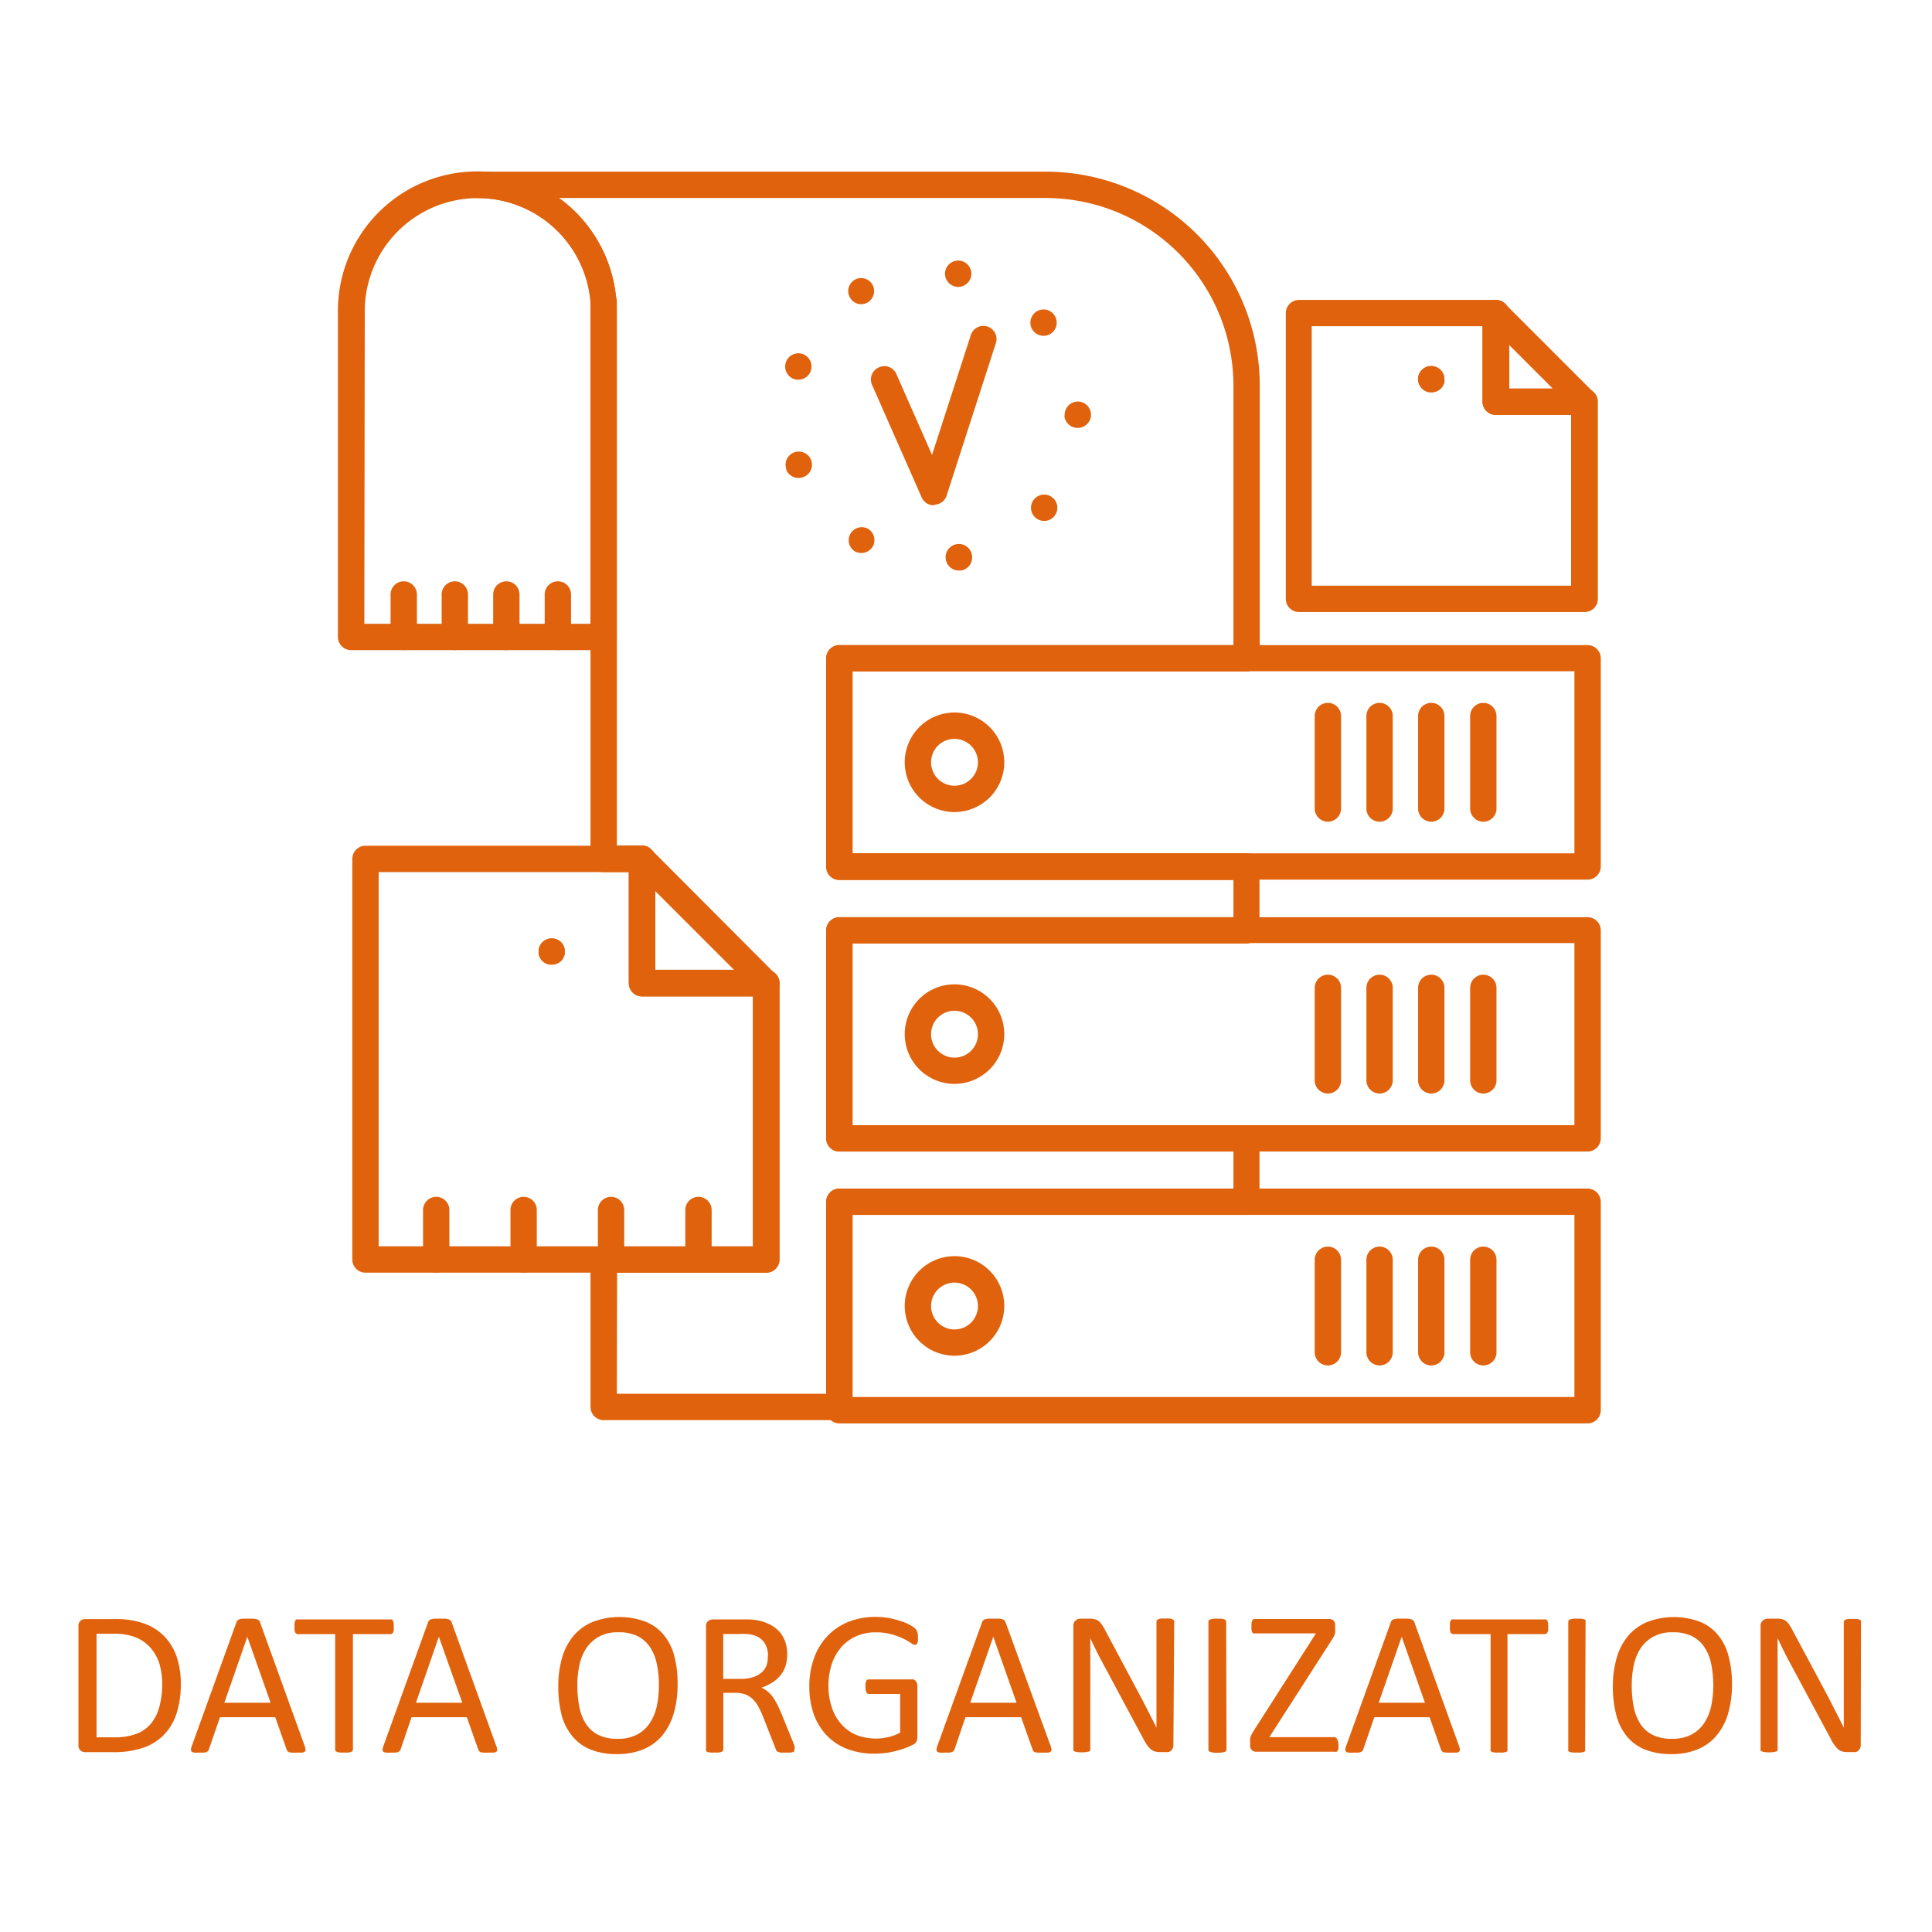 <?xml version="1.0" standalone="no"?><!DOCTYPE svg PUBLIC "-//W3C//DTD SVG 1.1//EN" "http://www.w3.org/Graphics/SVG/1.1/DTD/svg11.dtd"><svg class="icon" width="200px" height="200.00px" viewBox="0 0 1024 1024" version="1.1" xmlns="http://www.w3.org/2000/svg"><path fill="#e0620d" d="M319.965 344.574H186.08a6.978 6.978 0 0 1-6.978-6.978V164.867a73.874 73.874 0 0 1 147.515-6.001c0 2 0.279 4.001 0.279 6.001v172.729a6.978 6.978 0 0 1-6.931 6.978z m-126.86-13.956h119.882V164.867v-4.652a59.918 59.918 0 0 0-119.65 4.652zM494.881 267.816a6.978 6.978 0 0 1-6.373-4.187l-26.284-59.592a6.978 6.978 0 0 1 3.582-9.304 6.885 6.885 0 0 1 9.304 3.536l18.887 42.845 20.655-63.826a6.978 6.978 0 0 1 13.258 4.326l-26.237 81.224a6.978 6.978 0 0 1-6.28 4.652zM501.3 296.519A7.025 7.025 0 0 1 507.069 288.424a6.978 6.978 0 0 1 8.048 5.675A6.978 6.978 0 0 1 509.395 302.381h-1.21a6.978 6.978 0 0 1-6.885-5.862z m-47.962-4.14a6.931 6.931 0 0 1-2.559-9.537 6.931 6.931 0 0 1 9.304-2.559 7.025 7.025 0 0 1 2.559 9.304 7.025 7.025 0 0 1-6.048 3.489 7.118 7.118 0 0 1-3.256-0.698zM548.937 274.468a6.931 6.931 0 0 1-0.837-9.816 6.931 6.931 0 0 1 9.816-0.884 6.978 6.978 0 0 1 0.884 9.816 6.838 6.838 0 0 1-5.35 2.512A7.025 7.025 0 0 1 548.937 274.468z m-132.117-25.726a6.978 6.978 0 0 1 4.14-8.978 7.025 7.025 0 0 1 8.978 4.187 6.978 6.978 0 0 1-4.187 8.932 7.071 7.071 0 0 1-2.373 0.419 6.931 6.931 0 0 1-6.699-4.466z m147.469-28.563v-0.326a7.025 7.025 0 0 1 6.978-7.025 6.978 6.978 0 0 1 6.978 6.978 6.978 6.978 0 0 1-6.978 6.978 6.978 6.978 0 0 1-7.118-6.513z m-143.514-19.306a7.025 7.025 0 0 1-4.187-8.978 6.978 6.978 0 0 1 8.932-4.233 7.025 7.025 0 0 1 4.187 8.932 6.978 6.978 0 0 1-6.559 4.652 6.885 6.885 0 0 1-2.373-0.372z m127-25.353a7.025 7.025 0 0 1 0.837-9.862 6.978 6.978 0 0 1 9.816 0.837 7.025 7.025 0 0 1-0.837 9.862 7.025 7.025 0 0 1-4.652 1.628 7.025 7.025 0 0 1-5.164-2.466z m-97.227-17.724a6.931 6.931 0 0 1 2.512-9.537 6.931 6.931 0 0 1 9.304 2.512 7.025 7.025 0 0 1-2.512 9.537 6.931 6.931 0 0 1-3.536 0.93 6.885 6.885 0 0 1-5.768-3.442z m56.15-5.862a6.978 6.978 0 0 1-5.722-8.048 7.025 7.025 0 0 1 8.094-5.675 6.978 6.978 0 0 1 5.675 8.048 7.025 7.025 0 0 1-6.885 5.815 4.978 4.978 0 0 1-1.163-0.14zM505.952 430.404a26.377 26.377 0 1 1 26.33-26.377 26.377 26.377 0 0 1-26.33 26.377z m0-38.798a12.421 12.421 0 1 0 12.374 12.421 12.467 12.467 0 0 0-12.374-12.421zM703.802 435.521a6.978 6.978 0 0 1-6.978-6.978V379.511a6.978 6.978 0 0 1 13.956 0v49.032a6.978 6.978 0 0 1-6.978 6.978zM731.203 435.521a6.978 6.978 0 0 1-6.978-6.978V379.511a6.978 6.978 0 1 1 13.956 0v49.032a6.978 6.978 0 0 1-6.978 6.978zM758.603 435.521a6.978 6.978 0 0 1-6.978-6.978V379.511a6.978 6.978 0 1 1 13.956 0v49.032a6.978 6.978 0 0 1-6.978 6.978zM786.189 435.521a6.978 6.978 0 0 1-6.978-6.978V379.511a6.978 6.978 0 0 1 13.956 0v49.032a6.978 6.978 0 0 1-6.978 6.978zM505.952 574.476a26.377 26.377 0 1 1 26.33-26.377 26.377 26.377 0 0 1-26.33 26.377z m0-38.751a12.421 12.421 0 1 0 12.374 12.374 12.421 12.421 0 0 0-12.374-12.374zM703.802 579.594a6.978 6.978 0 0 1-6.978-6.978v-49.032a6.978 6.978 0 1 1 13.956 0v49.032a6.978 6.978 0 0 1-6.978 6.978zM731.203 579.594a6.978 6.978 0 0 1-6.978-6.978v-49.032a6.978 6.978 0 0 1 13.956 0v49.032a6.978 6.978 0 0 1-6.978 6.978zM758.603 579.594a6.978 6.978 0 0 1-6.978-6.978v-49.032a6.978 6.978 0 0 1 13.956 0v49.032a6.978 6.978 0 0 1-6.978 6.978zM786.189 579.594a6.978 6.978 0 0 1-6.978-6.978v-49.032a6.978 6.978 0 1 1 13.956 0v49.032a6.978 6.978 0 0 1-6.978 6.978zM505.952 718.549a26.377 26.377 0 1 1 26.33-26.33 26.377 26.377 0 0 1-26.33 26.33z m0-38.751a12.421 12.421 0 1 0 12.374 12.421 12.467 12.467 0 0 0-12.374-12.421zM703.802 723.713a6.978 6.978 0 0 1-6.978-6.978v-49.032a6.978 6.978 0 0 1 13.956 0v49.032a6.978 6.978 0 0 1-6.978 6.978zM731.203 723.713a6.978 6.978 0 0 1-6.978-6.978v-49.032a6.978 6.978 0 0 1 13.956 0v49.032a6.978 6.978 0 0 1-6.978 6.978zM758.603 723.713a6.978 6.978 0 0 1-6.978-6.978v-49.032a6.978 6.978 0 0 1 13.956 0v49.032a6.978 6.978 0 0 1-6.978 6.978zM786.189 723.713a6.978 6.978 0 0 1-6.978-6.978v-49.032a6.978 6.978 0 0 1 13.956 0v49.032a6.978 6.978 0 0 1-6.978 6.978z"  /><path fill="#e0620d" d="M213.992 344.574a6.978 6.978 0 0 1-6.978-6.978v-22.516a6.978 6.978 0 0 1 13.956 0v22.516a6.978 6.978 0 0 1-6.978 6.978zM241.067 344.574a6.978 6.978 0 0 1-6.978-6.978v-22.516a6.978 6.978 0 0 1 13.956 0v22.516a6.978 6.978 0 0 1-6.978 6.978zM268.374 344.574a6.978 6.978 0 0 1-6.978-6.978v-22.516a6.978 6.978 0 0 1 13.956 0v22.516a6.978 6.978 0 0 1-6.978 6.978zM295.682 344.574a6.978 6.978 0 0 1-6.978-6.978v-22.516a6.978 6.978 0 0 1 13.956 0v22.516a6.978 6.978 0 0 1-6.978 6.978zM839.687 324.385H688.497a6.978 6.978 0 0 1-6.978-6.978V165.937a7.025 7.025 0 0 1 6.978-6.978h104.484a6.978 6.978 0 0 1 6.978 6.978v40.007h39.961a6.978 6.978 0 0 1 6.978 6.978v104.484a6.978 6.978 0 0 1-7.211 6.978z m-144.445-13.956H832.709V219.9h-39.961a6.978 6.978 0 0 1-6.978-6.978v-40.007h-90.528z"  /><path fill="#e0620d" d="M839.687 219.9h-46.939a6.978 6.978 0 0 1-6.978-6.978v-46.985a6.978 6.978 0 0 1 11.909-4.931l46.985 46.985a6.978 6.978 0 0 1-4.978 11.909z m-39.961-13.956h23.26l-23.26-23.26zM758.603 207.898a7.071 7.071 0 0 1-4.978-2.047 7.676 7.676 0 0 1-1.907-3.582 6.885 6.885 0 0 1 1.907-6.28 6.373 6.373 0 0 1 1.07-0.884l1.21-0.651a4.652 4.652 0 0 1 1.303-0.372 6.978 6.978 0 0 1 8.327 6.838 6.978 6.978 0 0 1 0 1.349 6.001 6.001 0 0 1-0.372 1.303 10.002 10.002 0 0 1-0.651 1.21 6.373 6.373 0 0 1-0.884 1.07 6.931 6.931 0 0 1-5.024 2.047z"  /><path fill="#e0620d" d="M758.603 207.898h-1.349a7.071 7.071 0 0 1-1.303-0.419 7.211 7.211 0 0 1-4.187-5.071 6.885 6.885 0 0 1 1.907-6.28 6.373 6.373 0 0 1 1.07-0.884l1.21-0.651a6.838 6.838 0 0 1 1.303-0.372 6.978 6.978 0 0 1 8.327 6.838 6.978 6.978 0 0 1 0 1.349 6.001 6.001 0 0 1-0.372 1.303 10.002 10.002 0 0 1-0.651 1.21 6.373 6.373 0 0 1-0.884 1.07 6.978 6.978 0 0 1-5.071 1.907zM444.872 752.695H319.965a6.978 6.978 0 0 1-6.978-6.978v-78.014a6.978 6.978 0 0 1 6.978-6.978h79.084v-132.629H340.294a6.978 6.978 0 0 1-6.978-6.978V462.224h-13.351a6.978 6.978 0 0 1-6.978-6.978V161.285a7.025 7.025 0 0 1 0-1.303A60.197 60.197 0 0 0 253.069 104.949a6.978 6.978 0 0 1 0-13.956h301.264a113.462 113.462 0 0 1 113.369 113.369V348.901a6.978 6.978 0 0 1-6.978 6.978h-208.875v96.39H660.585a6.978 6.978 0 0 1 6.978 6.978V493.113a6.978 6.978 0 0 1-6.978 6.978H451.85v96.297H660.585a6.978 6.978 0 0 1 6.978 6.978v33.587a6.978 6.978 0 0 1-6.978 6.978H451.85v101.786a6.978 6.978 0 0 1-6.978 6.978z m-117.928-13.956h110.95v-101.786a6.978 6.978 0 0 1 6.978-6.978h208.875v-19.631h-208.875a6.978 6.978 0 0 1-6.978-6.978V493.113a6.978 6.978 0 0 1 6.978-6.978h208.875v-19.678h-208.875a6.978 6.978 0 0 1-6.978-6.978V348.901a6.978 6.978 0 0 1 6.978-6.978h208.875V204.363a99.553 99.553 0 0 0-99.413-99.413H296.054a73.874 73.874 0 0 1 30.471 52.521 6.141 6.141 0 0 1 0.419 2.233v288.424h13.351a6.978 6.978 0 0 1 6.978 6.978v58.894h58.894a6.978 6.978 0 0 1 6.978 6.978v146.585a6.978 6.978 0 0 1-6.978 6.978h-79.084z"  /><path fill="#e0620d" d="M841.455 466.224H444.872a6.978 6.978 0 0 1-6.978-6.978V348.901a6.978 6.978 0 0 1 6.978-6.978h396.584a6.978 6.978 0 0 1 6.978 6.978v110.346a6.978 6.978 0 0 1-6.978 6.978z m-389.606-13.956h382.628V355.786H451.85zM841.455 610.343H444.872a6.978 6.978 0 0 1-6.978-6.978V493.113a6.978 6.978 0 0 1 6.978-6.978h396.584a6.978 6.978 0 0 1 6.978 6.978v110.253a7.025 7.025 0 0 1-6.978 6.978z m-389.606-13.956h382.628v-96.529H451.85zM841.455 754.416H444.872a6.978 6.978 0 0 1-6.978-6.978v-110.485a6.978 6.978 0 0 1 6.978-6.978h396.584a7.025 7.025 0 0 1 6.978 6.978v110.485a6.978 6.978 0 0 1-6.978 6.978z m-389.606-13.956h382.628v-96.529H451.85zM406.167 674.541H193.71a6.978 6.978 0 0 1-6.978-6.978V455.246a6.978 6.978 0 0 1 6.978-6.978h146.585a6.978 6.978 0 0 1 6.978 6.978v58.894h58.894a6.978 6.978 0 0 1 6.978 6.978v146.585a6.978 6.978 0 0 1-6.978 6.838z m-205.479-13.956h198.501v-132.489H340.294a6.978 6.978 0 0 1-6.978-6.978V462.224H200.688z"  /><path fill="#e0620d" d="M406.167 528.096H340.294a6.978 6.978 0 0 1-6.978-6.978V455.246a6.978 6.978 0 0 1 11.909-4.931L411.098 516.373a6.978 6.978 0 0 1-4.931 11.909z m-58.894-13.956h41.868l-41.868-41.868zM292.332 511.256h-1.349a6.094 6.094 0 0 1-1.303-0.419 5.862 5.862 0 0 1-1.21-0.605 9.816 9.816 0 0 1-1.07-0.884 6.048 6.048 0 0 1-0.837-1.07 4.373 4.373 0 0 1-0.651-1.21 6.094 6.094 0 0 1-0.419-1.303 6.652 6.652 0 0 1 0-1.349 6.559 6.559 0 0 1 0.558-2.698 4.14 4.14 0 0 1 0.651-1.163 4.652 4.652 0 0 1 0.837-1.07 9.816 9.816 0 0 1 1.07-0.884l1.21-0.651 1.303-0.372a6.931 6.931 0 0 1 6.28 1.907 6.745 6.745 0 0 1 0.884 1.07 9.304 9.304 0 0 1 0.651 1.163c0 0.419 0.279 0.884 0.372 1.303a7.118 7.118 0 0 1 0 1.396 6.652 6.652 0 0 1 0 1.349 10.653 10.653 0 0 1-0.372 1.303 10.002 10.002 0 0 1-0.651 1.21 9.816 9.816 0 0 1-0.884 1.07 6.978 6.978 0 0 1-5.071 1.907z"  /><path fill="#e0620d" d="M292.425 511.256a6.978 6.978 0 0 1-4.931-2.047 6.373 6.373 0 0 1-0.884-1.07 6.048 6.048 0 0 1-0.651-1.21 4.187 4.187 0 0 1-0.372-1.303 6.652 6.652 0 0 1 0-1.349 6.327 6.327 0 0 1 0-1.349 4.652 4.652 0 0 1 0.372-1.349 5.722 5.722 0 0 1 0.651-1.163 4.931 4.931 0 0 1 0.884-1.07 6.373 6.373 0 0 1 1.023-0.884l1.21-0.651 1.303-0.372a7.071 7.071 0 0 1 6.327 1.907 6.559 6.559 0 0 1 0.837 1.07 5.722 5.722 0 0 1 0.651 1.163 7.49 7.49 0 0 1 0.419 1.349 6.373 6.373 0 0 1 0 1.349 6.606 6.606 0 0 1 0 1.349 7.49 7.49 0 0 1-1.07 2.512 9.304 9.304 0 0 1-0.837 1.07 7.071 7.071 0 0 1-4.931 2.047zM231.205 674.541a6.978 6.978 0 0 1-6.978-6.978v-26.237a6.978 6.978 0 0 1 13.956 0v26.237a6.978 6.978 0 0 1-6.978 6.978zM277.539 674.541a6.978 6.978 0 0 1-6.978-6.978v-26.237a6.978 6.978 0 0 1 13.956 0v26.237a6.978 6.978 0 0 1-6.978 6.978zM323.873 674.541a6.978 6.978 0 0 1-6.978-6.978v-26.237a6.978 6.978 0 0 1 13.956 0v26.237a6.978 6.978 0 0 1-6.978 6.978zM370.207 674.541a6.978 6.978 0 0 1-6.978-6.978v-26.237a6.978 6.978 0 0 1 13.956 0v26.237a6.978 6.978 0 0 1-6.978 6.978zM95.831 892.395a50.242 50.242 0 0 1-2.326 16.003 29.261 29.261 0 0 1-6.838 11.304 28.191 28.191 0 0 1-11.072 6.745 48.195 48.195 0 0 1-15.584 2.233H45.078a3.908 3.908 0 0 1-2.373-0.837 3.489 3.489 0 0 1-1.116-2.977v-62.895a3.489 3.489 0 0 1 1.116-2.977 3.908 3.908 0 0 1 2.373-0.837h16.003a44.008 44.008 0 0 1 15.445 2.373 28.331 28.331 0 0 1 10.607 6.792 29.075 29.075 0 0 1 6.513 10.793 43.868 43.868 0 0 1 2.186 14.282z m-9.862 0.372a38.844 38.844 0 0 0-1.396-10.653 23.26 23.26 0 0 0-4.652-8.56 20.701 20.701 0 0 0-7.629-5.582 30.192 30.192 0 0 0-11.956-2.047H51.172v54.894h9.304a33.681 33.681 0 0 0 11.397-1.675 18.608 18.608 0 0 0 7.769-5.164 23.26 23.26 0 0 0 4.652-8.746 44.985 44.985 0 0 0 1.675-12.467zM161.471 925.377a6.513 6.513 0 0 1 0.465 1.907 1.116 1.116 0 0 1-0.419 1.116 2.466 2.466 0 0 1-1.442 0.512h-2.698a22.33 22.33 0 0 1-2.698 0 9.025 9.025 0 0 1-1.535-0.233 1.861 1.861 0 0 1-0.744-0.558 3.954 3.954 0 0 1-0.465-0.791l-6.048-17.166h-29.308l-5.815 16.933a2.373 2.373 0 0 1-0.419 0.837 2.093 2.093 0 0 1-0.791 0.605 4.652 4.652 0 0 1-1.489 0.372h-2.466a19.911 19.911 0 0 1-2.605 0 2.419 2.419 0 0 1-1.396-0.512 1.21 1.21 0 0 1-0.372-1.116 5.722 5.722 0 0 1 0.465-1.954l23.632-65.5a2.047 2.047 0 0 1 0.605-0.977 2 2 0 0 1 1.023-0.605 11.397 11.397 0 0 1 1.721-0.326h5.582a11.49 11.49 0 0 1 1.861 0.326 3.163 3.163 0 0 1 1.116 0.605 4.233 4.233 0 0 1 0.605 1.023z m-30.378-57.871L118.905 902.49h24.516zM208.736 862.157v1.814a3.396 3.396 0 0 1-0.372 1.21 1.489 1.489 0 0 1-0.605 0.698 1.442 1.442 0 0 1-0.791 0.233h-19.911v61.174a1.396 1.396 0 0 1-0.233 0.744 1.349 1.349 0 0 1-0.744 0.512 7.49 7.49 0 0 1-1.442 0.326 15.259 15.259 0 0 1-2.279 0 15.026 15.026 0 0 1-2.233 0 8.048 8.048 0 0 1-1.489-0.326 1.535 1.535 0 0 1-0.744-0.512 1.396 1.396 0 0 1-0.233-0.744v-61.174h-19.818a1.442 1.442 0 0 1-0.791-0.233 1.814 1.814 0 0 1-0.605-0.698 4.885 4.885 0 0 1-0.326-1.21 10.281 10.281 0 0 1 0-1.814 11.072 11.072 0 0 1 0-1.814 6.094 6.094 0 0 1 0.326-1.256 2.466 2.466 0 0 1 0.605-0.744 1.442 1.442 0 0 1 0.791 0h49.032a1.442 1.442 0 0 1 0.791 0 1.954 1.954 0 0 1 0.605 0.744 4.001 4.001 0 0 1 0.372 1.256c0.047 0.558 0.093 1.163 0.093 1.814zM263.025 925.377a5.303 5.303 0 0 1 0.465 1.907 1.21 1.21 0 0 1-0.372 1.116 2.745 2.745 0 0 1-1.442 0.512h-2.698a22.748 22.748 0 0 1-2.745 0 7.676 7.676 0 0 1-1.489-0.233 1.721 1.721 0 0 1-0.791-0.558 3.954 3.954 0 0 1-0.465-0.791l-6.048-17.166h-29.308l-5.768 16.933a3.582 3.582 0 0 1-0.465 0.837 1.814 1.814 0 0 1-0.791 0.605 4.652 4.652 0 0 1-1.442 0.372h-2.512a19.12 19.12 0 0 1-2.559 0 2.466 2.466 0 0 1-1.442-0.512 1.21 1.21 0 0 1-0.372-1.116 7.118 7.118 0 0 1 0.465-1.954l23.632-65.5a3.21 3.21 0 0 1 0.605-0.977 2 2 0 0 1 1.023-0.605 11.072 11.072 0 0 1 1.768-0.326h5.582a11.77 11.77 0 0 1 1.814 0.326 2.791 2.791 0 0 1 1.116 0.605 3.117 3.117 0 0 1 0.605 1.023zM232.6 867.506L220.459 902.49h24.563zM359.135 892.581a54.522 54.522 0 0 1-2 15.445 32.564 32.564 0 0 1-6.001 11.677 26.144 26.144 0 0 1-10.095 7.443 35.634 35.634 0 0 1-13.956 2.559 36.286 36.286 0 0 1-13.956-2.373 24.051 24.051 0 0 1-9.583-6.885 29.308 29.308 0 0 1-5.815-11.211 59.406 59.406 0 0 1-1.814-15.445 53.405 53.405 0 0 1 2-15.166 31.959 31.959 0 0 1 6.048-11.584 26.889 26.889 0 0 1 10.095-7.35 39.728 39.728 0 0 1 27.912-0.233 24.004 24.004 0 0 1 9.63 6.838 28.982 28.982 0 0 1 5.722 11.118 55.824 55.824 0 0 1 1.814 15.166z m-9.909 0.651a52.428 52.428 0 0 0-1.07-11.118 24.795 24.795 0 0 0-3.536-8.932 17.026 17.026 0 0 0-6.606-5.955 22.516 22.516 0 0 0-10.234-2.093 20.794 20.794 0 0 0-10.234 2.279 19.771 19.771 0 0 0-6.745 6.094 25.633 25.633 0 0 0-3.675 8.932 49.963 49.963 0 0 0-1.116 10.7 58.476 58.476 0 0 0 1.023 11.444 25.772 25.772 0 0 0 3.489 9.025 16.747 16.747 0 0 0 6.559 5.908 22.655 22.655 0 0 0 10.327 2.093 21.725 21.725 0 0 0 10.327-2.279 18.608 18.608 0 0 0 6.745-6.187 26.516 26.516 0 0 0 3.675-9.025 54.661 54.661 0 0 0 1.07-10.932zM421.007 927.285a1.907 1.907 0 0 1 0 0.744 1.116 1.116 0 0 1-0.698 0.558 7.815 7.815 0 0 1-1.535 0.326h-4.931a4.978 4.978 0 0 1-1.442-0.372 1.721 1.721 0 0 1-0.837-0.651 4.094 4.094 0 0 1-0.512-1.116l-6.513-16.608a49.73 49.73 0 0 0-2.373-5.21 15.584 15.584 0 0 0-2.931-4.094 11.723 11.723 0 0 0-3.954-2.698 14.979 14.979 0 0 0-5.536-0.93h-6.373v30.052a1.163 1.163 0 0 1-0.279 0.744 1.535 1.535 0 0 1-0.744 0.512 6.885 6.885 0 0 1-1.396 0.326 15.724 15.724 0 0 1-2.279 0 15.259 15.259 0 0 1-2.279 0 7.49 7.49 0 0 1-1.442-0.326 1.349 1.349 0 0 1-0.744-0.512 1.396 1.396 0 0 1 0-0.744v-65.128a3.489 3.489 0 0 1 1.116-2.977 3.908 3.908 0 0 1 2.373-0.837H397.328l3.163 0.279a26.563 26.563 0 0 1 7.257 2.233 17.91 17.91 0 0 1 5.257 3.861 15.724 15.724 0 0 1 3.163 5.396 19.027 19.027 0 0 1 1.07 6.652 20.655 20.655 0 0 1-0.93 6.373 16.701 16.701 0 0 1-2.745 4.978 19.818 19.818 0 0 1-4.326 3.722 27.354 27.354 0 0 1-5.629 2.652 12.886 12.886 0 0 1 3.163 1.954 15.166 15.166 0 0 1 2.652 2.791 28.982 28.982 0 0 1 2.326 3.768c0.744 1.396 1.442 3.024 2.186 4.652l6.327 15.538c0.512 1.303 0.837 2.233 0.977 2.745a5.071 5.071 0 0 1-0.233 1.349z m-13.956-49.59a12.421 12.421 0 0 0-1.861-6.978 10.42 10.42 0 0 0-6.187-4.14 18.934 18.934 0 0 0-3.117-0.512 39.03 39.03 0 0 0-4.652 0h-7.908v23.772h9.304a19.911 19.911 0 0 0 6.373-0.884 12.793 12.793 0 0 0 4.652-2.512 9.304 9.304 0 0 0 2.652-3.815 13.026 13.026 0 0 0 0.605-4.931zM486.554 867.739v1.814a5.862 5.862 0 0 1-0.326 1.303 1.396 1.396 0 0 1-1.256 0.977 5.257 5.257 0 0 1-2.186-1.023 32.564 32.564 0 0 0-4.094-2.326 39.914 39.914 0 0 0-6.141-2.279 30.331 30.331 0 0 0-8.467-1.023 24.33 24.33 0 0 0-10.467 2.14 22.376 22.376 0 0 0-7.862 5.862 26.796 26.796 0 0 0-4.931 8.932 36.611 36.611 0 0 0-1.721 11.258 35.309 35.309 0 0 0 1.907 12.002 24.935 24.935 0 0 0 5.21 8.792 21.446 21.446 0 0 0 7.908 5.489 28.749 28.749 0 0 0 16.747 1.023 23.26 23.26 0 0 0 6.234-2.373V897.838H460.549a1.442 1.442 0 0 1-1.349-0.93 6.606 6.606 0 0 1-0.465-2.884 9.862 9.862 0 0 1 0-1.768 3.396 3.396 0 0 1 0.372-1.21 1.442 1.442 0 0 1 1.349-0.93h22.423a3.722 3.722 0 0 1 1.21 0 3.675 3.675 0 0 1 1.07 0.651 2.884 2.884 0 0 1 0.791 1.21 4.931 4.931 0 0 1 0.279 1.721v26.889a5.675 5.675 0 0 1-0.512 2.466 4.14 4.14 0 0 1-2.093 1.814 30.098 30.098 0 0 1-4.047 1.721 45.264 45.264 0 0 1-5.21 1.582 45.869 45.869 0 0 1-10.793 1.303 39.914 39.914 0 0 1-14.607-2.512 30.052 30.052 0 0 1-10.886-7.257 32.052 32.052 0 0 1-6.792-11.211 43.729 43.729 0 0 1-2.326-14.607 42.798 42.798 0 0 1 2.559-15.212 33.029 33.029 0 0 1 7.118-11.63 32.238 32.238 0 0 1 11.072-7.443 38.333 38.333 0 0 1 14.328-2.605 39.589 39.589 0 0 1 7.583 0.698 46.939 46.939 0 0 1 6.28 1.675 22.655 22.655 0 0 1 4.652 2.047 14.561 14.561 0 0 1 2.605 1.814 4.094 4.094 0 0 1 0.977 1.675 9.537 9.537 0 0 1 0.419 2.838zM556.845 925.377a8.467 8.467 0 0 1 0.465 1.907 1.396 1.396 0 0 1-0.419 1.116 2.605 2.605 0 0 1-1.442 0.512h-2.698a21.957 21.957 0 0 1-2.698 0 7.676 7.676 0 0 1-1.535-0.233 1.396 1.396 0 0 1-0.744-0.558 2.559 2.559 0 0 1-0.465-0.791l-6.094-17.166H511.721l-5.768 16.933a3.582 3.582 0 0 1-0.465 0.837 1.582 1.582 0 0 1-0.791 0.605 4.652 4.652 0 0 1-1.442 0.372h-2.512a19.12 19.12 0 0 1-2.559 0 2.466 2.466 0 0 1-1.442-0.512 1.349 1.349 0 0 1-0.372-1.116 9.304 9.304 0 0 1 0.465-1.954l23.679-65.5a2.466 2.466 0 0 1 0.558-0.977 2 2 0 0 1 1.023-0.605 12.188 12.188 0 0 1 1.768-0.326h5.582a12.56 12.56 0 0 1 1.861 0.326 2.605 2.605 0 0 1 1.07 0.605 2.512 2.512 0 0 1 0.605 1.023z m-30.378-57.871l-12.235 34.983h24.563zM621.927 924.819a4.652 4.652 0 0 1-0.372 1.861 3.303 3.303 0 0 1-0.977 1.256 3.536 3.536 0 0 1-1.303 0.698 5.536 5.536 0 0 1-1.489 0h-3.07a8.327 8.327 0 0 1-2.559-0.326 5.582 5.582 0 0 1-2.093-1.07 11.63 11.63 0 0 1-2-2.186 26.377 26.377 0 0 1-2.093-3.489l-21.492-40.1c-1.116-2.093-2.279-4.233-3.396-6.513s-2.233-4.652-3.21-6.606V927.052a1.07 1.07 0 0 1 0 0.698 1.21 1.21 0 0 1-0.744 0.558 7.49 7.49 0 0 1-1.442 0.326 18.608 18.608 0 0 1-4.652 0 6.187 6.187 0 0 1-1.396-0.326 1.21 1.21 0 0 1-0.744-0.558 1.07 1.07 0 0 1 0-0.698v-65.128a3.629 3.629 0 0 1 1.21-3.07 4.233 4.233 0 0 1 2.698-0.93h4.652a10.932 10.932 0 0 1 2.698 0.279 5.164 5.164 0 0 1 2 0.884 8.467 8.467 0 0 1 1.675 1.721 23.865 23.865 0 0 1 1.721 2.838l16.515 30.936c1.023 1.907 2 3.768 2.977 5.536l2.745 5.35c0.884 1.721 1.721 3.442 2.605 5.117s1.675 3.396 2.559 5.117v-8.978-47.218a1.396 1.396 0 0 1 0.233-0.744 2.326 2.326 0 0 1 0.791-0.558 5.117 5.117 0 0 1 1.442-0.326 15.538 15.538 0 0 1 2.326 0 14.793 14.793 0 0 1 2.186 0 5.117 5.117 0 0 1 1.442 0.326 2.559 2.559 0 0 1 0.744 0.558 1.396 1.396 0 0 1 0.233 0.744zM650.072 927.285a1.396 1.396 0 0 1-0.233 0.744 1.489 1.489 0 0 1-0.791 0.512 6.699 6.699 0 0 1-1.442 0.326 17.957 17.957 0 0 1-4.652 0 7.257 7.257 0 0 1-1.489-0.326 1.349 1.349 0 0 1-0.744-0.512 1.396 1.396 0 0 1-0.233-0.744v-67.733a1.303 1.303 0 0 1 0.233-0.744 1.535 1.535 0 0 1 0.837-0.512 8.374 8.374 0 0 1 1.442-0.326 14.793 14.793 0 0 1 2.186 0 15.026 15.026 0 0 1 2.233 0 6.699 6.699 0 0 1 1.442 0.326 1.256 1.256 0 0 1 0.791 0.512 1.303 1.303 0 0 1 0.233 0.744zM709.385 924.773a9.723 9.723 0 0 1 0 1.768 4.14 4.14 0 0 1-0.326 1.21 1.814 1.814 0 0 1-0.605 0.698 1.256 1.256 0 0 1-0.837 0h-41.868a2.977 2.977 0 0 1-2.279-0.884 3.629 3.629 0 0 1-0.884-2.745v-2.047a11.444 11.444 0 0 1 0-1.303 4.652 4.652 0 0 1 0.372-1.256 11.397 11.397 0 0 1 0.744-1.535l1.21-2 32.564-50.939H665.237a1.954 1.954 0 0 1-0.93 0 1.489 1.489 0 0 1-0.605-0.698 3.396 3.396 0 0 1-0.372-1.21 9.304 9.304 0 0 1 0-1.721 10.7 10.7 0 0 1 0-1.814 4.001 4.001 0 0 1 0.372-1.256 1.396 1.396 0 0 1 1.535-0.93h39.263a3.256 3.256 0 0 1 2.326 0.837 3.582 3.582 0 0 1 0.837 2.605v2.093a8.001 8.001 0 0 1 0 1.582 6.28 6.28 0 0 1-0.372 1.396 8.885 8.885 0 0 1-0.744 1.489 13.956 13.956 0 0 1-1.21 1.907l-32.564 50.707h34.471a1.535 1.535 0 0 1 1.396 0.93 6.885 6.885 0 0 1 0.744 3.117zM773.303 925.377a6.513 6.513 0 0 1 0.465 1.907 1.256 1.256 0 0 1-0.419 1.116 2.466 2.466 0 0 1-1.442 0.512h-2.698a22.33 22.33 0 0 1-2.698 0 9.025 9.025 0 0 1-1.535-0.233 1.861 1.861 0 0 1-0.744-0.558 3.954 3.954 0 0 1-0.465-0.791l-6.048-17.166h-29.308l-5.815 16.933a2.373 2.373 0 0 1-0.419 0.837 2.093 2.093 0 0 1-0.791 0.605 4.652 4.652 0 0 1-1.489 0.372h-2.466a19.911 19.911 0 0 1-2.605 0 2.419 2.419 0 0 1-1.396-0.512 1.21 1.21 0 0 1-0.372-1.116 5.722 5.722 0 0 1 0.465-1.954l23.632-65.5a2.466 2.466 0 0 1 0.558-0.977 2.419 2.419 0 0 1 1.07-0.605 11.397 11.397 0 0 1 1.721-0.326h5.582a11.49 11.49 0 0 1 1.861 0.326 3.163 3.163 0 0 1 1.116 0.605 4.233 4.233 0 0 1 0.605 1.023z m-30.378-57.871l-12.188 34.983h24.516zM820.568 862.157v1.814a3.396 3.396 0 0 1-0.372 1.21 1.489 1.489 0 0 1-0.605 0.698 1.442 1.442 0 0 1-0.791 0.233h-19.818v61.174a1.396 1.396 0 0 1 0 0.744 1.535 1.535 0 0 1-0.744 0.512 8.374 8.374 0 0 1-1.442 0.326 15.259 15.259 0 0 1-2.279 0 15.026 15.026 0 0 1-2.233 0 8.048 8.048 0 0 1-1.489-0.326 1.349 1.349 0 0 1-0.744-0.512 1.396 1.396 0 0 1 0-0.744v-61.174h-19.818a1.442 1.442 0 0 1-0.791-0.233 1.489 1.489 0 0 1-0.605-0.698 4.885 4.885 0 0 1-0.326-1.21 10.281 10.281 0 0 1 0-1.814 11.072 11.072 0 0 1 0-1.814 6.094 6.094 0 0 1 0.326-1.256 1.954 1.954 0 0 1 0.605-0.744 1.442 1.442 0 0 1 0.791 0H818.753a1.442 1.442 0 0 1 0.791 0 1.954 1.954 0 0 1 0.605 0.744 4.001 4.001 0 0 1 0.372 1.256c0 0.558 0.047 1.163 0.047 1.814zM840.153 927.285a1.396 1.396 0 0 1 0 0.744 1.349 1.349 0 0 1-0.744 0.512 7.49 7.49 0 0 1-1.442 0.326 15.259 15.259 0 0 1-2.279 0 15.026 15.026 0 0 1-2.233 0 8.048 8.048 0 0 1-1.489-0.326 1.535 1.535 0 0 1-0.744-0.512 1.396 1.396 0 0 1 0-0.744v-67.733a1.07 1.07 0 0 1 0.279-0.744 1.256 1.256 0 0 1 0.791-0.512 8.048 8.048 0 0 1 1.489-0.326 13.956 13.956 0 0 1 2.14 0 15.259 15.259 0 0 1 2.279 0 7.49 7.49 0 0 1 1.442 0.326 1.116 1.116 0 0 1 0.744 0.512 1.303 1.303 0 0 1 0 0.744zM917.981 892.581a54.522 54.522 0 0 1-2 15.445 32.006 32.006 0 0 1-6.048 11.677 25.633 25.633 0 0 1-10.048 7.443 35.634 35.634 0 0 1-13.956 2.559 36.286 36.286 0 0 1-13.956-2.373 24.051 24.051 0 0 1-9.583-6.885 29.308 29.308 0 0 1-5.675-11.211 59.267 59.267 0 0 1-1.861-15.445 53.405 53.405 0 0 1 2.047-15.166 31.959 31.959 0 0 1 6.048-11.584 26.889 26.889 0 0 1 10.095-7.35 39.728 39.728 0 0 1 27.679-0.233 24.004 24.004 0 0 1 9.63 6.838 28.982 28.982 0 0 1 5.722 11.118 55.824 55.824 0 0 1 1.907 15.166z m-9.909 0.651a55.824 55.824 0 0 0-1.07-11.118 24.795 24.795 0 0 0-3.536-8.932 17.026 17.026 0 0 0-6.606-5.955 22.516 22.516 0 0 0-10.234-2.093 20.701 20.701 0 0 0-10.234 2.279 19.771 19.771 0 0 0-6.745 6.094 25.633 25.633 0 0 0-3.675 8.932 49.963 49.963 0 0 0-1.116 10.7 58.476 58.476 0 0 0 1.023 11.444 25.772 25.772 0 0 0 3.489 9.025 16.747 16.747 0 0 0 6.559 5.908 22.655 22.655 0 0 0 10.327 2.093 21.725 21.725 0 0 0 10.327-2.279 18.608 18.608 0 0 0 6.745-6.187 26.516 26.516 0 0 0 3.675-9.025 54.661 54.661 0 0 0 1.07-10.932zM986.226 924.819a3.815 3.815 0 0 1-0.372 1.861 3.675 3.675 0 0 1-0.93 1.256 3.722 3.722 0 0 1-1.349 0.698 5.21 5.21 0 0 1-1.442 0h-3.117a8.56 8.56 0 0 1-2.559-0.326 5.582 5.582 0 0 1-2.093-1.07 11.537 11.537 0 0 1-1.954-2.186 19.12 19.12 0 0 1-2.093-3.489l-21.539-40.1c-1.116-2.093-2.279-4.233-3.396-6.513s-2.233-4.652-3.21-6.606V927.052a1.396 1.396 0 0 1 0 0.698 1.442 1.442 0 0 1-0.791 0.558 7.49 7.49 0 0 1-1.442 0.326 18.608 18.608 0 0 1-4.652 0 6.885 6.885 0 0 1-1.396-0.326 1.349 1.349 0 0 1-0.744-0.558 1.396 1.396 0 0 1 0-0.698v-65.128a3.536 3.536 0 0 1 1.256-3.07 4.14 4.14 0 0 1 2.698-0.93h4.652a11.584 11.584 0 0 1 2.745 0.279 5.303 5.303 0 0 1 1.954 0.884 7.397 7.397 0 0 1 1.675 1.721 23.865 23.865 0 0 1 1.721 2.838l16.561 30.936 2.931 5.536 2.745 5.35c0.884 1.721 1.721 3.442 2.605 5.117l2.559 5.117v-55.964a1.116 1.116 0 0 1 0.233-0.744 2.047 2.047 0 0 1 0.744-0.558 5.117 5.117 0 0 1 1.442-0.326 15.956 15.956 0 0 1 2.326 0 14.793 14.793 0 0 1 2.186 0 4.652 4.652 0 0 1 1.442 0.326 2.047 2.047 0 0 1 0.744 0.558 1.396 1.396 0 0 1 0 0.744z"  /></svg>